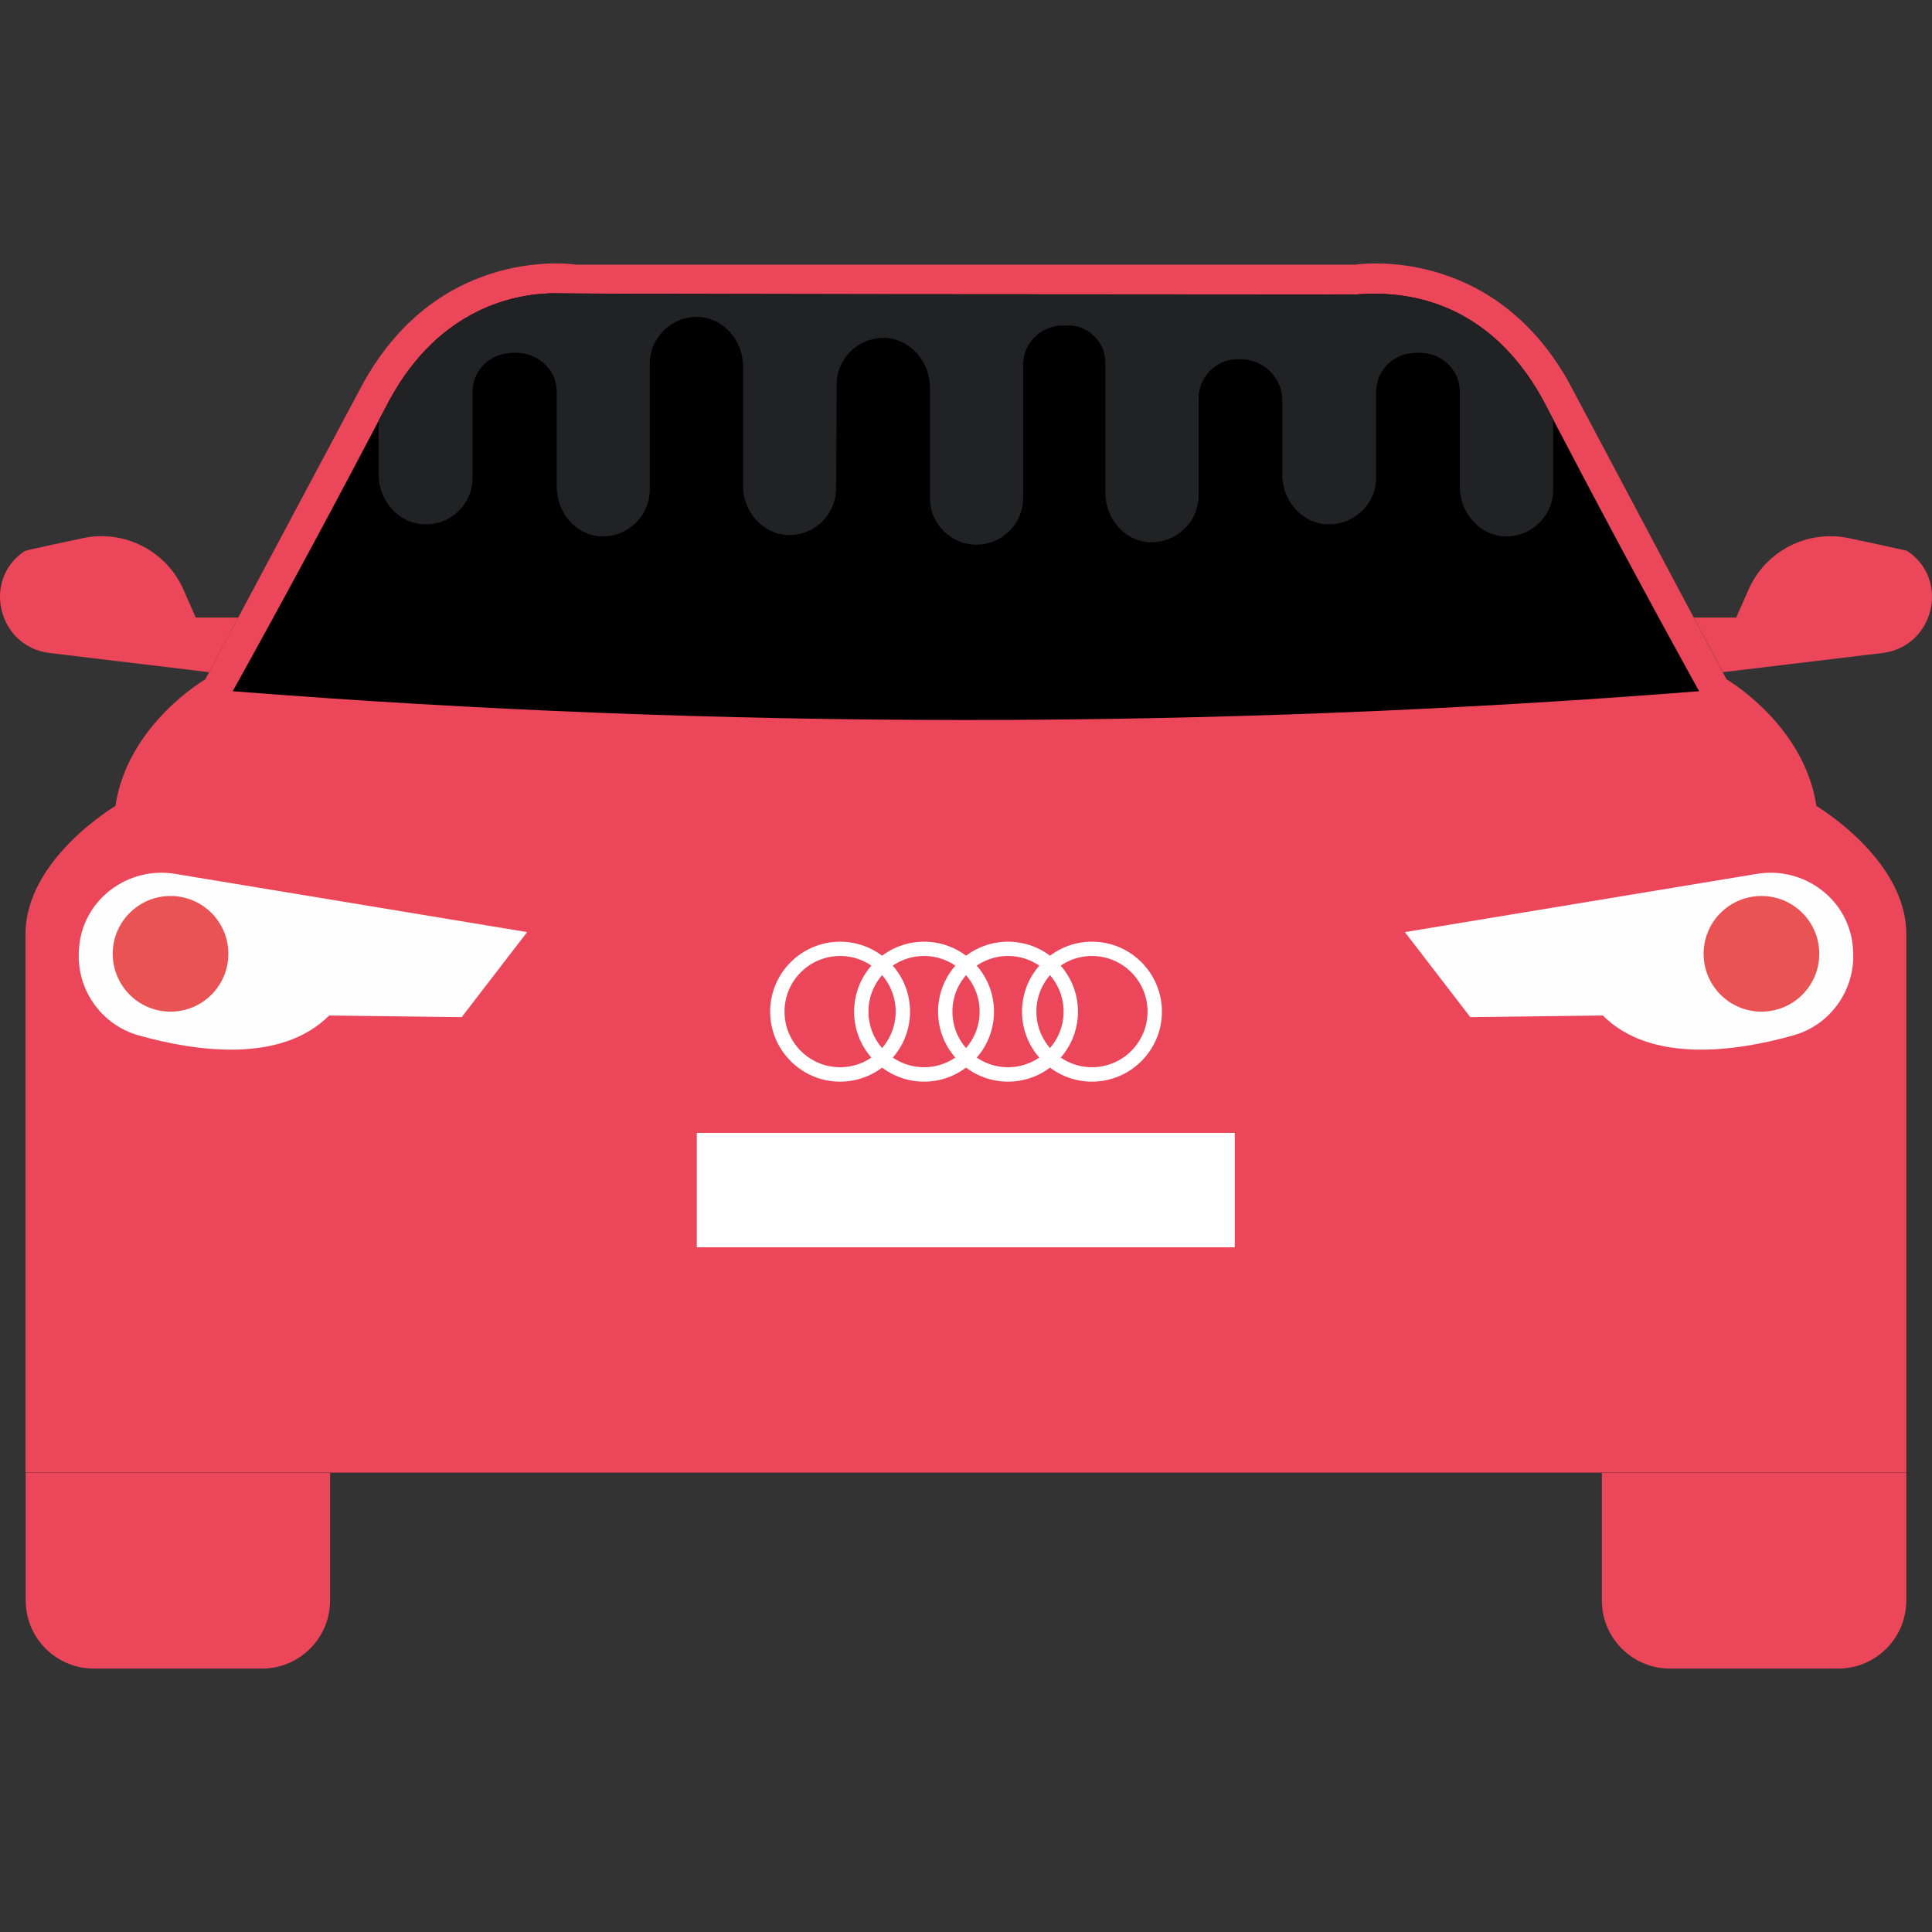 <?xml version="1.0"?>
<svg xmlns="http://www.w3.org/2000/svg" xmlns:xlink="http://www.w3.org/1999/xlink" xmlns:svgjs="http://svgjs.com/svgjs" version="1.1" width="512" height="512" x="0" y="0" viewBox="0 0 496.63 496.63" style="enable-background:new 0 0 512 512" xml:space="preserve" class=""><rect x="0" y="0" width="496.63" height="496.63" fill="#333333" stroke="none"/><g>
<g xmlns="http://www.w3.org/2000/svg">
	<path style="" d="M6.605,378.629v32.784c0,9.666,7.835,17.501,17.501,17.501h43.241   c9.666,0,17.501-7.835,17.501-17.501v-32.784L6.605,378.629L6.605,378.629z" fill="#eb4659" data-original="#6f6f6f" class=""/>
	<path style="" d="M411.767,378.629v32.784c0,9.666,7.835,17.501,17.501,17.501h43.256   c9.666,0,17.501-7.835,17.501-17.501v-32.784L411.767,378.629L411.767,378.629z" fill="#eb4659" data-original="#6f6f6f" class=""/>
	<path style="" d="M490.274,141.635c-0.248-0.171-14.646-3.227-14.957-3.289c-10.659-2.281-21.457,3.243-25.848,13.219   l-3.165,7.184h-10.907l7.478,14.041l41.022-4.934C497.116,166.258,501.367,149.005,490.274,141.635z" fill="#eb4659" data-original="#6f6f6f" class=""/>
</g>
<path xmlns="http://www.w3.org/2000/svg" style="" d="M490.026,240.094v138.457H6.558V240.094c0-19.254,23.102-32.908,23.102-32.908  c3.15-21.008,23.102-32.551,23.102-32.551l40.603-76.148c19.968-36.057,54.8-30.456,54.8-30.456h200.254  c0,0,35.002-5.601,54.97,30.456l40.432,76.148c0,0,19.952,11.559,23.102,32.551C466.924,207.187,490.026,220.84,490.026,240.094z" fill="#eb4659" data-original="#454545" class=""/>
<path xmlns="http://www.w3.org/2000/svg" style="" d="M436.762,177.677c-13.343-24.111-26.702-49.105-40.076-74.736  c-9.976-18.385-26.236-29.06-48.268-27.229c-214.652-0.078-205.467-0.326-205.467-0.326c-10.457-0.031-29.96,3.77-42.822,27.462  c-13.452,25.678-26.888,50.704-40.308,74.83C185.277,187.544,311.307,187.544,436.762,177.677z" fill="#000000" data-original="#168de2" class=""/>
<path xmlns="http://www.w3.org/2000/svg" style="" d="M354.206,276.865L341.08,333.93c-2.808,12.086-13.653,20.651-26.081,20.651H181.6  c-12.428,0-23.273-8.58-26.081-20.651l-13.126-57.065c-4.717-20.651,10.861-40.432,32.039-40.432h147.735  C343.345,236.417,359.093,256.199,354.206,276.865z" fill="#eb4659" data-original="#6f6f6f" class=""/>
<path xmlns="http://www.w3.org/2000/svg" style="" d="M135.504,239.598l-90.531-14.972c-12.133-2.001-23.676,6.656-24.638,18.913  c-0.031,0.295-0.047,0.59-0.062,0.884c-0.621,9.93,5.756,19.022,15.344,21.721c14.553,4.096,36.538,7.354,48.997-5.104l34.071,0.419  L135.504,239.598z" fill="#fffefe" data-original="#cacaca" class=""/>
<g xmlns="http://www.w3.org/2000/svg">
	<path style="" d="M125.823,329.446c-3.041-4.422-7.897-7.23-13.234-7.664l-71.82-5.772   c-14.383-1.164-18.897,9.775-20.418,22.823c-1.21,10.426,6.827,19.766,17.315,19.999l68.965,1.536   c6.765,0.155,9.961-2.731,15.143-6.594C129.454,348.064,131.222,337.312,125.823,329.446z" fill="#eb4659" data-original="#6f6f6f" class=""/>
	<path style="" d="M50.326,158.748l-3.165-7.184c-4.406-9.976-15.189-15.5-25.848-13.234   c-0.31,0.062-14.708,3.134-14.957,3.305c-11.093,7.385-6.842,24.623,6.377,26.221l41.022,4.934l7.478-14.041L50.326,158.748   L50.326,158.748z" fill="#eb4659" data-original="#6f6f6f" class=""/>
</g>
<rect xmlns="http://www.w3.org/2000/svg" x="179.118" y="291.217" style="" width="138.287" height="29.401" fill="#ffffff" data-original="#ffffff" class=""/>
<circle xmlns="http://www.w3.org/2000/svg" style="" cx="43.841" cy="245.183" r="14.864" fill="#e95353" data-original="#e95353" class=""/>
<path xmlns="http://www.w3.org/2000/svg" style="" d="M361.126,239.598l90.531-14.972c12.133-2.001,23.676,6.656,24.638,18.913  c0.016,0.295,0.047,0.59,0.062,0.884c0.621,9.93-5.756,19.022-15.344,21.721c-14.553,4.096-36.538,7.354-48.997-5.104l-34.071,0.419  L361.126,239.598z" fill="#fffefe" data-original="#cacaca" class=""/>
<path xmlns="http://www.w3.org/2000/svg" style="" d="M455.861,316.01l-71.82,5.772c-5.337,0.434-10.209,3.243-13.234,7.664  c-5.756,8.394-4.686,17.827,8.161,27.4c3.181,2.374,7.059,3.615,11.031,3.522l68.965-1.536c10.488-0.233,18.525-9.573,17.315-19.999  C474.774,325.784,470.244,314.846,455.861,316.01z" fill="#eb4659" data-original="#6f6f6f" class=""/>
<circle xmlns="http://www.w3.org/2000/svg" style="" cx="452.789" cy="245.183" r="14.864" fill="#e95353" data-original="#e95353" class=""/>
<g xmlns="http://www.w3.org/2000/svg">
	<path style="" d="M280.695,242.065c-9.914,0-17.982,8.068-17.982,17.982c0,9.914,8.068,17.998,17.982,17.998   s17.982-8.068,17.982-17.998C298.677,250.117,290.609,242.065,280.695,242.065z M280.695,274.336   c-7.882,0-14.289-6.408-14.289-14.305c0-7.882,6.408-14.289,14.289-14.289c7.882,0,14.289,6.408,14.289,14.289   C294.985,267.928,288.577,274.336,280.695,274.336z" fill="#ffffff" data-original="#ffffff" class=""/>
	<path style="" d="M259.114,242.065c-9.914,0-17.982,8.068-17.982,17.982c0,9.914,8.068,17.998,17.982,17.998   c9.914,0,17.982-8.068,17.982-17.998C277.096,250.117,269.028,242.065,259.114,242.065z M259.114,274.336   c-7.882,0-14.289-6.408-14.289-14.305c0-7.882,6.408-14.289,14.289-14.289s14.289,6.408,14.289,14.289   C273.403,267.928,266.995,274.336,259.114,274.336z" fill="#ffffff" data-original="#ffffff" class=""/>
	<path style="" d="M237.532,242.065c-9.914,0-17.982,8.068-17.982,17.982c0,9.914,8.068,17.998,17.982,17.998   c9.914,0,17.982-8.068,17.982-17.998C255.514,250.117,247.446,242.065,237.532,242.065z M237.532,274.336   c-7.882,0-14.289-6.408-14.289-14.305c0-7.882,6.408-14.289,14.289-14.289c7.882,0,14.289,6.408,14.289,14.289   C251.822,267.928,245.414,274.336,237.532,274.336z" fill="#ffffff" data-original="#ffffff" class=""/>
	<path style="" d="M215.95,242.065c-9.914,0-17.982,8.068-17.982,17.982c0,9.914,8.068,17.998,17.982,17.998   c9.914,0,17.982-8.068,17.982-17.998C233.933,250.117,225.865,242.065,215.95,242.065z M215.95,274.336   c-7.882,0-14.289-6.408-14.289-14.305c0-7.882,6.408-14.289,14.289-14.289c7.882,0,14.289,6.408,14.289,14.289   C230.24,267.928,223.832,274.336,215.95,274.336z" fill="#ffffff" data-original="#ffffff" class=""/>
</g>
<path xmlns="http://www.w3.org/2000/svg" style="" d="M263.023,127.951V93.693c0-5.477,4.53-10.007,10.147-10.007h0.822  c5.477-0.419,10.147,4.112,10.147,9.449v33.513c0,6.578,4.794,12.335,11.233,12.738c6.997,0.279,12.738-5.198,12.738-12.055v-24.979  c0-5.477,4.53-10.007,10.007-10.007h0.822c5.896,0,10.69,4.794,10.69,10.55v19.239c0,6.439,4.934,12.335,11.373,12.614  c6.858,0.403,12.738-5.073,12.738-11.916v-22.125c0-5.756,4.794-10.147,10.55-10.007c0.14,0,0.14,0,0.14,0c0.14,0,0.14,0,0.279,0  c5.756-0.14,10.55,4.251,10.55,10.007v24.436c0,6.578,4.934,12.335,11.373,12.738c6.997,0.279,12.614-5.213,12.614-12.055V107.75  c-0.853-1.614-1.691-3.181-2.544-4.81c-9.976-18.385-26.236-29.06-48.268-27.229c-214.668-0.078-205.483-0.326-205.483-0.326  c-10.457-0.031-29.96,3.77-42.822,27.462c-0.931,1.753-1.846,3.444-2.777,5.213v14.072c0,6.439,4.934,12.335,11.512,12.614  c6.858,0.403,12.614-5.073,12.614-11.916v-22.125c0-5.756,4.794-10.147,10.69-10.007c0,0,0,0,0.14,0c0,0,0,0,0.14,0  c5.741-0.14,10.674,4.251,10.674,10.007v24.436c0,6.578,4.794,12.335,11.233,12.738c6.873,0.264,12.49-5.042,12.676-11.745V93.507  c0-6.858,5.71-12.335,12.645-12.024c6.47,0.388,11.326,6.175,11.326,12.645v31.17c0.186,6.284,4.996,11.838,11.311,12.241  c6.982,0.279,12.614-5.213,12.614-12.055l0.14-26.562c0-6.858,5.616-12.335,12.614-12.055c6.439,0.403,11.373,6.175,11.373,12.738  v28.75c0.14,6.439,5.477,11.652,11.916,11.652C257.686,140.006,263.023,134.529,263.023,127.951z" fill="#202224" data-original="#209ae5" class=""/>
<g xmlns="http://www.w3.org/2000/svg">
</g>
<g xmlns="http://www.w3.org/2000/svg">
</g>
<g xmlns="http://www.w3.org/2000/svg">
</g>
<g xmlns="http://www.w3.org/2000/svg">
</g>
<g xmlns="http://www.w3.org/2000/svg">
</g>
<g xmlns="http://www.w3.org/2000/svg">
</g>
<g xmlns="http://www.w3.org/2000/svg">
</g>
<g xmlns="http://www.w3.org/2000/svg">
</g>
<g xmlns="http://www.w3.org/2000/svg">
</g>
<g xmlns="http://www.w3.org/2000/svg">
</g>
<g xmlns="http://www.w3.org/2000/svg">
</g>
<g xmlns="http://www.w3.org/2000/svg">
</g>
<g xmlns="http://www.w3.org/2000/svg">
</g>
<g xmlns="http://www.w3.org/2000/svg">
</g>
<g xmlns="http://www.w3.org/2000/svg">
</g>
</g></svg>
